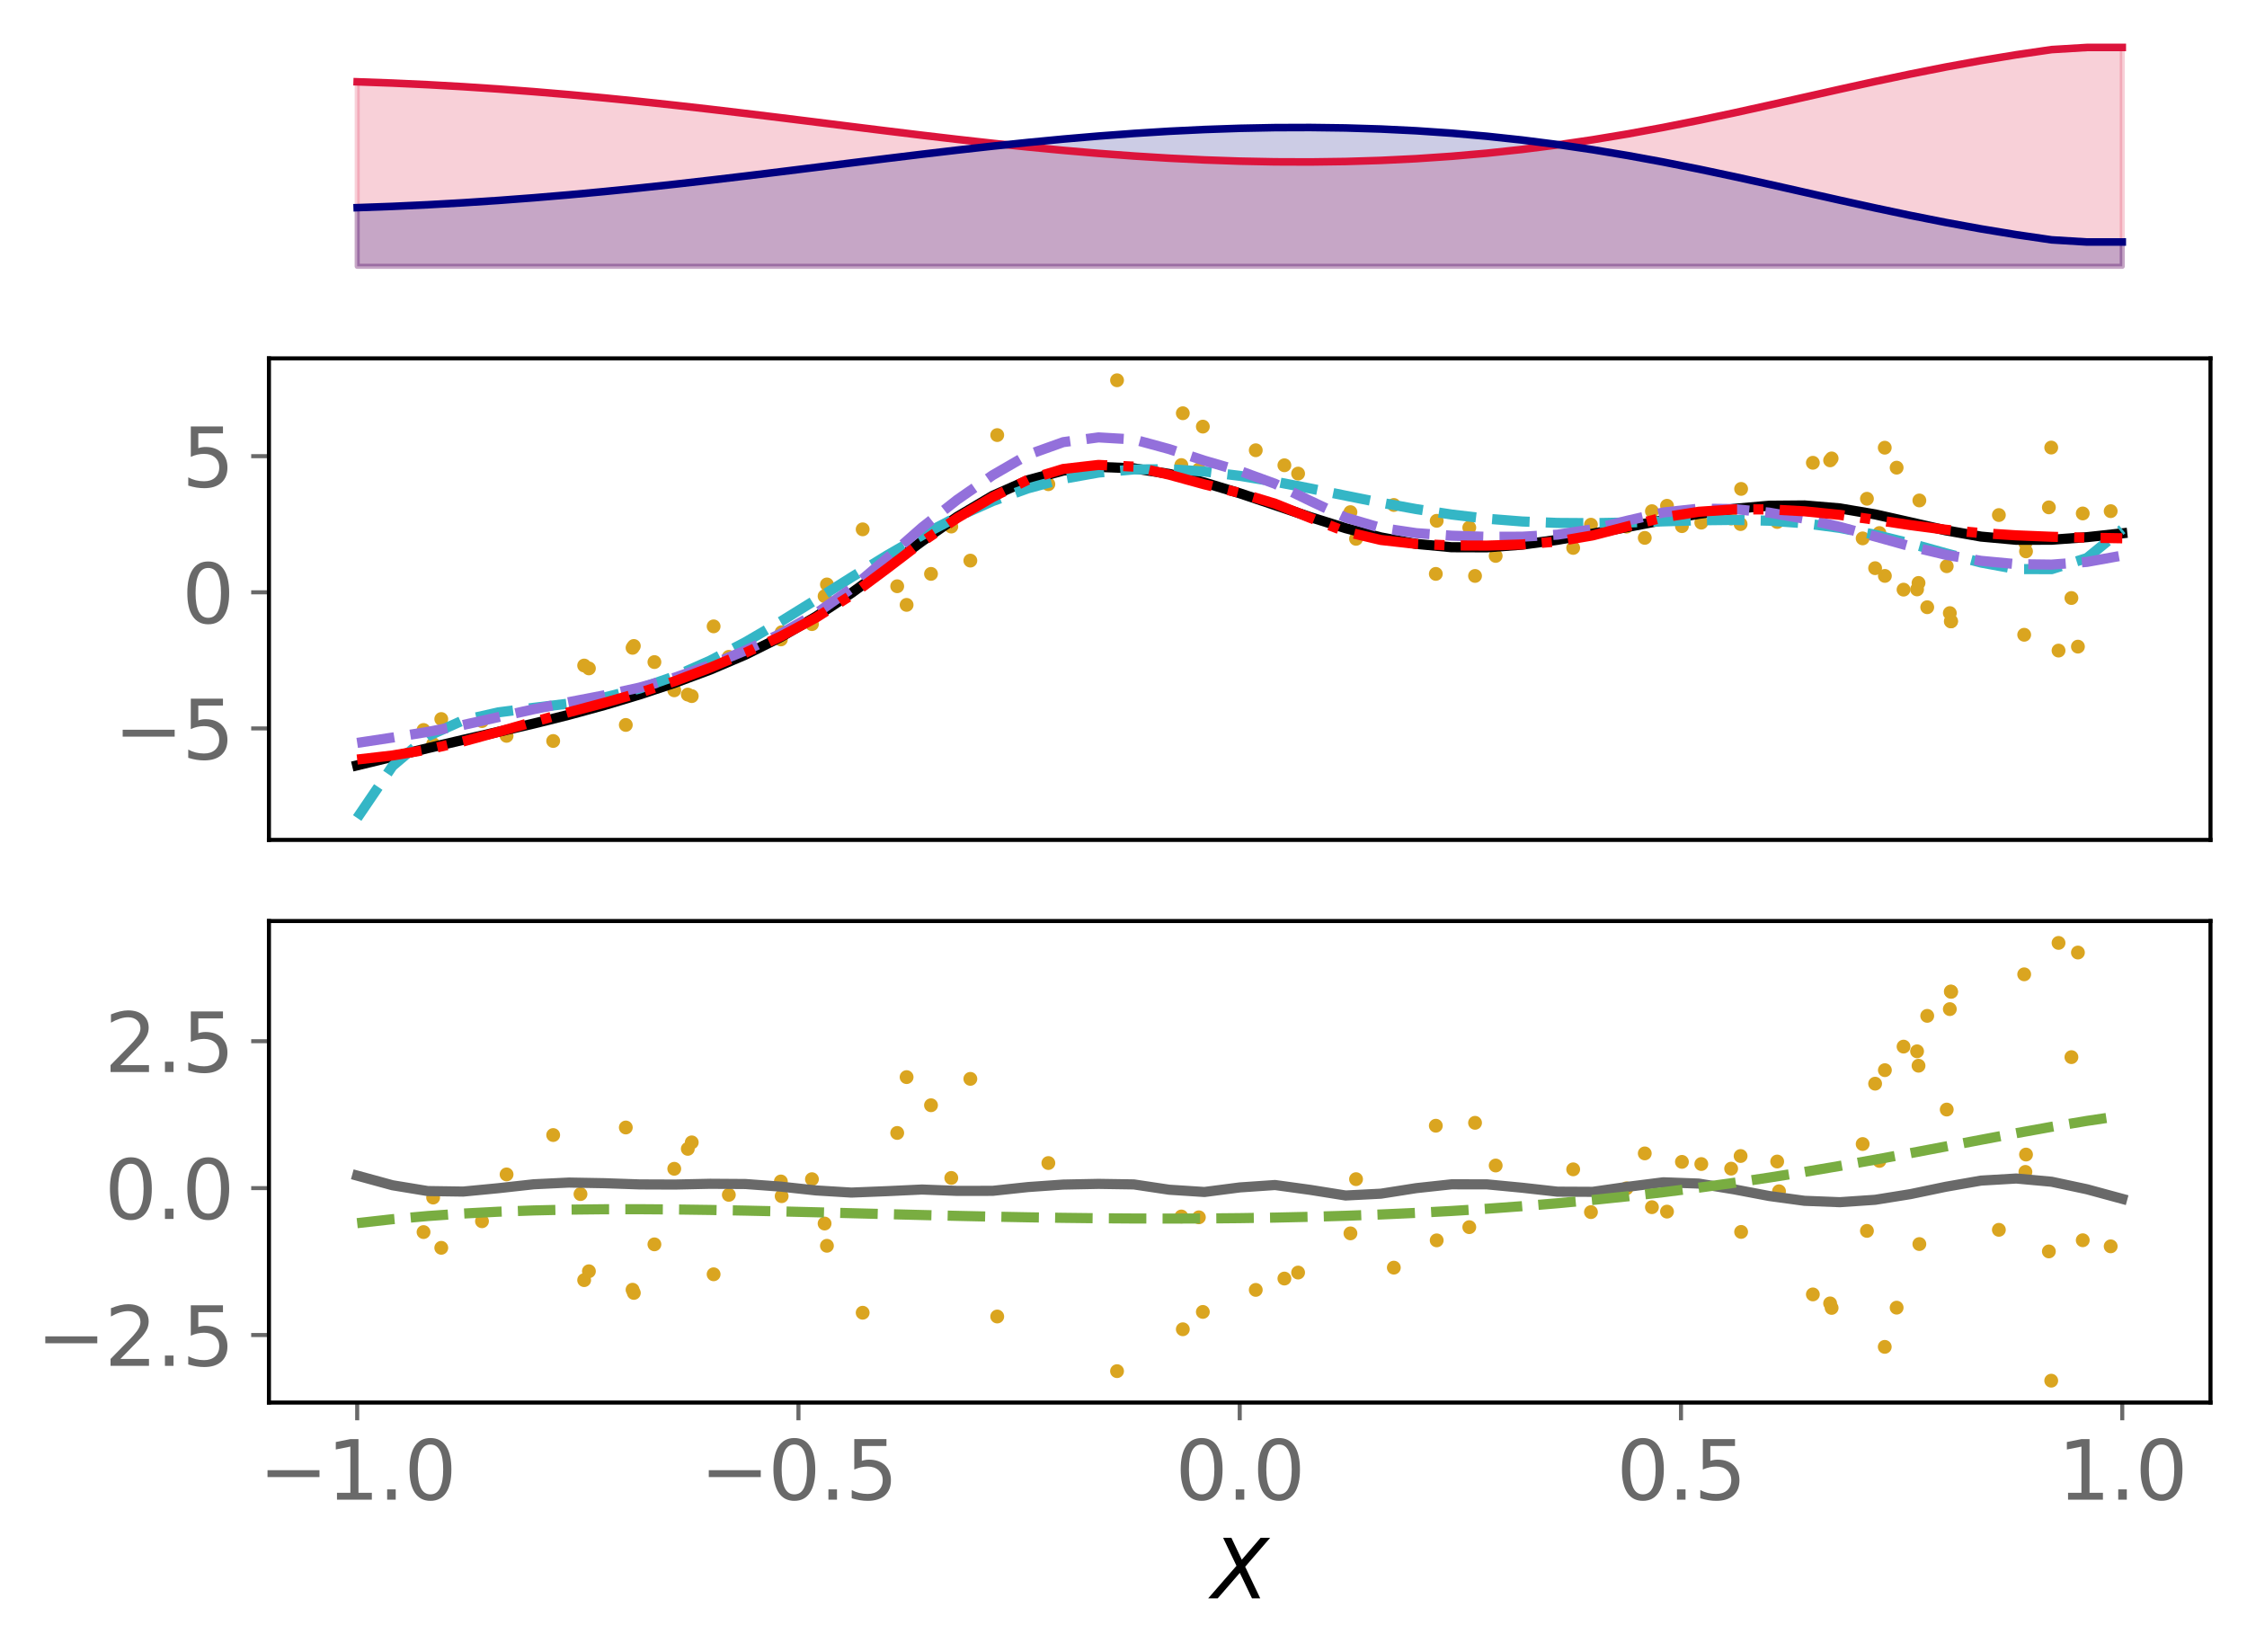 <?xml version="1.0" encoding="utf-8" standalone="no"?>
<!DOCTYPE svg PUBLIC "-//W3C//DTD SVG 1.1//EN"
  "http://www.w3.org/Graphics/SVG/1.1/DTD/svg11.dtd">
<svg xmlns:xlink="http://www.w3.org/1999/xlink" width="443.262pt" height="325.85pt" viewBox="0 0 443.262 325.85" xmlns="http://www.w3.org/2000/svg" version="1.1">
 <defs>
  <style type="text/css">*{stroke-linejoin: round; stroke-linecap: butt}</style>
 </defs>
 <g id="figure_1">
  <g id="patch_1">
   <path d="M 0 325.85 
L 443.262 325.85 
L 443.262 0 
L 0 0 
z
" style="fill: #ffffff"/>
  </g>
  <g id="axes_1">
   <g id="patch_2">
    <path d="M 53.053 54.696 
L 436.062 54.696 
L 436.062 7.2 
L 53.053 7.2 
z
" style="fill: #ffffff"/>
   </g>
   <g id="PolyCollection_1">
    <defs>
     <path id="ma3a7a7e9e3" d="M 70.462 -273.313 
L 70.462 -309.714 
L 77.426 -309.464 
L 84.39 -309.143 
L 91.353 -308.752 
L 98.317 -308.293 
L 105.281 -307.769 
L 112.245 -307.183 
L 119.209 -306.537 
L 126.173 -305.838 
L 133.136 -305.089 
L 140.1 -304.299 
L 147.064 -303.474 
L 154.028 -302.624 
L 160.992 -301.758 
L 167.956 -300.888 
L 174.919 -300.023 
L 181.883 -299.177 
L 188.847 -298.359 
L 195.811 -297.582 
L 202.775 -296.855 
L 209.738 -296.189 
L 216.702 -295.593 
L 223.666 -295.075 
L 230.63 -294.642 
L 237.594 -294.302 
L 244.558 -294.062 
L 251.521 -293.926 
L 258.485 -293.901 
L 265.449 -293.993 
L 272.413 -294.207 
L 279.377 -294.547 
L 286.34 -295.02 
L 293.304 -295.628 
L 300.268 -296.374 
L 307.232 -297.26 
L 314.196 -298.284 
L 321.159 -299.44 
L 328.123 -300.718 
L 335.087 -302.103 
L 342.051 -303.575 
L 349.015 -305.11 
L 355.979 -306.676 
L 362.942 -308.243 
L 369.906 -309.777 
L 376.87 -311.248 
L 383.834 -312.63 
L 390.798 -313.901 
L 397.762 -315.05 
L 404.725 -316.068 
L 411.689 -316.491 
L 418.653 -316.491 
L 418.653 -273.313 
L 418.653 -273.313 
L 411.689 -273.313 
L 404.725 -273.313 
L 397.762 -273.313 
L 390.798 -273.313 
L 383.834 -273.313 
L 376.87 -273.313 
L 369.906 -273.313 
L 362.942 -273.313 
L 355.979 -273.313 
L 349.015 -273.313 
L 342.051 -273.313 
L 335.087 -273.313 
L 328.123 -273.313 
L 321.159 -273.313 
L 314.196 -273.313 
L 307.232 -273.313 
L 300.268 -273.313 
L 293.304 -273.313 
L 286.34 -273.313 
L 279.377 -273.313 
L 272.413 -273.313 
L 265.449 -273.313 
L 258.485 -273.313 
L 251.521 -273.313 
L 244.558 -273.313 
L 237.594 -273.313 
L 230.63 -273.313 
L 223.666 -273.313 
L 216.702 -273.313 
L 209.738 -273.313 
L 202.775 -273.313 
L 195.811 -273.313 
L 188.847 -273.313 
L 181.883 -273.313 
L 174.919 -273.313 
L 167.956 -273.313 
L 160.992 -273.313 
L 154.028 -273.313 
L 147.064 -273.313 
L 140.1 -273.313 
L 133.136 -273.313 
L 126.173 -273.313 
L 119.209 -273.313 
L 112.245 -273.313 
L 105.281 -273.313 
L 98.317 -273.313 
L 91.353 -273.313 
L 84.39 -273.313 
L 77.426 -273.313 
L 70.462 -273.313 
z
" style="stroke: #dc143c; stroke-opacity: 0.2"/>
    </defs>
    <g clip-path="url(#p06f49ffdfc)">
     <use xlink:href="#ma3a7a7e9e3" x="0" y="325.85" style="fill: #dc143c; fill-opacity: 0.2; stroke: #dc143c; stroke-opacity: 0.2"/>
    </g>
   </g>
   <g id="PolyCollection_2">
    <defs>
     <path id="m84225978cf" d="M 70.462 -273.313 
L 70.462 -284.888 
L 77.426 -285.138 
L 84.39 -285.459 
L 91.353 -285.85 
L 98.317 -286.309 
L 105.281 -286.833 
L 112.245 -287.419 
L 119.209 -288.064 
L 126.173 -288.764 
L 133.136 -289.512 
L 140.1 -290.303 
L 147.064 -291.128 
L 154.028 -291.978 
L 160.992 -292.843 
L 167.956 -293.714 
L 174.919 -294.578 
L 181.883 -295.425 
L 188.847 -296.242 
L 195.811 -297.02 
L 202.775 -297.746 
L 209.738 -298.412 
L 216.702 -299.009 
L 223.666 -299.527 
L 230.63 -299.959 
L 237.594 -300.299 
L 244.558 -300.54 
L 251.521 -300.676 
L 258.485 -300.7 
L 265.449 -300.609 
L 272.413 -300.395 
L 279.377 -300.054 
L 286.34 -299.582 
L 293.304 -298.974 
L 300.268 -298.227 
L 307.232 -297.341 
L 314.196 -296.318 
L 321.159 -295.162 
L 328.123 -293.884 
L 335.087 -292.499 
L 342.051 -291.026 
L 349.015 -289.492 
L 355.979 -287.925 
L 362.942 -286.359 
L 369.906 -284.825 
L 376.87 -283.354 
L 383.834 -281.972 
L 390.798 -280.7 
L 397.762 -279.552 
L 404.725 -278.534 
L 411.689 -278.11 
L 418.653 -278.11 
L 418.653 -273.313 
L 418.653 -273.313 
L 411.689 -273.313 
L 404.725 -273.313 
L 397.762 -273.313 
L 390.798 -273.313 
L 383.834 -273.313 
L 376.87 -273.313 
L 369.906 -273.313 
L 362.942 -273.313 
L 355.979 -273.313 
L 349.015 -273.313 
L 342.051 -273.313 
L 335.087 -273.313 
L 328.123 -273.313 
L 321.159 -273.313 
L 314.196 -273.313 
L 307.232 -273.313 
L 300.268 -273.313 
L 293.304 -273.313 
L 286.34 -273.313 
L 279.377 -273.313 
L 272.413 -273.313 
L 265.449 -273.313 
L 258.485 -273.313 
L 251.521 -273.313 
L 244.558 -273.313 
L 237.594 -273.313 
L 230.63 -273.313 
L 223.666 -273.313 
L 216.702 -273.313 
L 209.738 -273.313 
L 202.775 -273.313 
L 195.811 -273.313 
L 188.847 -273.313 
L 181.883 -273.313 
L 174.919 -273.313 
L 167.956 -273.313 
L 160.992 -273.313 
L 154.028 -273.313 
L 147.064 -273.313 
L 140.1 -273.313 
L 133.136 -273.313 
L 126.173 -273.313 
L 119.209 -273.313 
L 112.245 -273.313 
L 105.281 -273.313 
L 98.317 -273.313 
L 91.353 -273.313 
L 84.39 -273.313 
L 77.426 -273.313 
L 70.462 -273.313 
z
" style="stroke: #000080; stroke-opacity: 0.2"/>
    </defs>
    <g clip-path="url(#p06f49ffdfc)">
     <use xlink:href="#m84225978cf" x="0" y="325.85" style="fill: #000080; fill-opacity: 0.2; stroke: #000080; stroke-opacity: 0.2"/>
    </g>
   </g>
   <g id="matplotlib.axis_1"/>
   <g id="matplotlib.axis_2"/>
   <g id="line2d_1">
    <path d="M 70.462 16.136 
L 77.426 16.386 
L 84.39 16.707 
L 91.353 17.098 
L 98.317 17.557 
L 105.281 18.081 
L 112.245 18.667 
L 119.209 19.313 
L 126.173 20.012 
L 133.136 20.761 
L 140.1 21.551 
L 147.064 22.376 
L 154.028 23.226 
L 160.992 24.092 
L 167.956 24.962 
L 174.919 25.827 
L 181.883 26.673 
L 188.847 27.491 
L 195.811 28.268 
L 202.775 28.995 
L 209.738 29.661 
L 216.702 30.257 
L 223.666 30.775 
L 230.63 31.208 
L 237.594 31.548 
L 244.558 31.788 
L 251.521 31.924 
L 258.485 31.949 
L 265.449 31.857 
L 272.413 31.643 
L 279.377 31.303 
L 286.34 30.83 
L 293.304 30.222 
L 300.268 29.476 
L 307.232 28.59 
L 314.196 27.566 
L 321.159 26.41 
L 328.123 25.132 
L 335.087 23.747 
L 342.051 22.275 
L 349.015 20.74 
L 355.979 19.174 
L 362.942 17.607 
L 369.906 16.073 
L 376.87 14.602 
L 383.834 13.22 
L 390.798 11.949 
L 397.762 10.8 
L 404.725 9.782 
L 411.689 9.359 
L 418.653 9.359 
" clip-path="url(#p06f49ffdfc)" style="fill: none; stroke: #dc143c; stroke-width: 1.5; stroke-linecap: square"/>
   </g>
   <g id="line2d_2">
    <path d="M 70.462 40.962 
L 77.426 40.712 
L 84.39 40.391 
L 91.353 40 
L 98.317 39.541 
L 105.281 39.017 
L 112.245 38.431 
L 119.209 37.786 
L 126.173 37.086 
L 133.136 36.338 
L 140.1 35.547 
L 147.064 34.722 
L 154.028 33.872 
L 160.992 33.007 
L 167.956 32.136 
L 174.919 31.272 
L 181.883 30.425 
L 188.847 29.608 
L 195.811 28.83 
L 202.775 28.104 
L 209.738 27.438 
L 216.702 26.841 
L 223.666 26.323 
L 230.63 25.891 
L 237.594 25.551 
L 244.558 25.31 
L 251.521 25.174 
L 258.485 25.15 
L 265.449 25.241 
L 272.413 25.455 
L 279.377 25.796 
L 286.34 26.268 
L 293.304 26.876 
L 300.268 27.623 
L 307.232 28.509 
L 314.196 29.532 
L 321.159 30.688 
L 328.123 31.966 
L 335.087 33.351 
L 342.051 34.824 
L 349.015 36.358 
L 355.979 37.925 
L 362.942 39.491 
L 369.906 41.025 
L 376.87 42.496 
L 383.834 43.878 
L 390.798 45.15 
L 397.762 46.298 
L 404.725 47.316 
L 411.689 47.74 
L 418.653 47.74 
" clip-path="url(#p06f49ffdfc)" style="fill: none; stroke: #000080; stroke-width: 1.5; stroke-linecap: square"/>
   </g>
  </g>
  <g id="axes_2">
   <g id="patch_3">
    <path d="M 53.053 165.688 
L 436.062 165.688 
L 436.062 70.696 
L 53.053 70.696 
z
" style="fill: #ffffff"/>
   </g>
   <g id="PathCollection_1">
    <defs>
     <path id="m122b5fe6dd" d="M 0 0.866 
C 0.23 0.866 0.45 0.775 0.612 0.612 
C 0.775 0.45 0.866 0.23 0.866 0 
C 0.866 -0.23 0.775 -0.45 0.612 -0.612 
C 0.45 -0.775 0.23 -0.866 0 -0.866 
C -0.23 -0.866 -0.45 -0.775 -0.612 -0.612 
C -0.775 -0.45 -0.866 -0.23 -0.866 0 
C -0.866 0.23 -0.775 0.45 -0.612 0.612 
C -0.45 0.775 -0.23 0.866 0 0.866 
z
" style="stroke: #daa520"/>
    </defs>
    <g clip-path="url(#p56ea9e2a4f)">
     <use xlink:href="#m122b5fe6dd" x="404.177" y="100.086" style="fill: #daa520; stroke: #daa520"/>
     <use xlink:href="#m122b5fe6dd" x="409.909" y="127.56" style="fill: #daa520; stroke: #daa520"/>
     <use xlink:href="#m122b5fe6dd" x="384.028" y="111.698" style="fill: #daa520; stroke: #daa520"/>
     <use xlink:href="#m122b5fe6dd" x="378.465" y="114.996" style="fill: #daa520; stroke: #daa520"/>
     <use xlink:href="#m122b5fe6dd" x="83.552" y="144.001" style="fill: #daa520; stroke: #daa520"/>
     <use xlink:href="#m122b5fe6dd" x="256.075" y="93.423" style="fill: #daa520; stroke: #daa520"/>
     <use xlink:href="#m122b5fe6dd" x="357.62" y="91.29" style="fill: #daa520; stroke: #daa520"/>
     <use xlink:href="#m122b5fe6dd" x="160.17" y="123.121" style="fill: #daa520; stroke: #daa520"/>
     <use xlink:href="#m122b5fe6dd" x="154.194" y="124.718" style="fill: #daa520; stroke: #daa520"/>
     <use xlink:href="#m122b5fe6dd" x="170.176" y="104.421" style="fill: #daa520; stroke: #daa520"/>
     <use xlink:href="#m122b5fe6dd" x="367.444" y="106.206" style="fill: #daa520; stroke: #daa520"/>
     <use xlink:href="#m122b5fe6dd" x="313.844" y="103.504" style="fill: #daa520; stroke: #daa520"/>
     <use xlink:href="#m122b5fe6dd" x="267.504" y="106.294" style="fill: #daa520; stroke: #daa520"/>
     <use xlink:href="#m122b5fe6dd" x="406.085" y="128.34" style="fill: #daa520; stroke: #daa520"/>
     <use xlink:href="#m122b5fe6dd" x="416.371" y="100.833" style="fill: #daa520; stroke: #daa520"/>
     <use xlink:href="#m122b5fe6dd" x="99.931" y="145.159" style="fill: #daa520; stroke: #daa520"/>
     <use xlink:href="#m122b5fe6dd" x="109.125" y="146.174" style="fill: #daa520; stroke: #daa520"/>
     <use xlink:href="#m122b5fe6dd" x="253.37" y="91.782" style="fill: #daa520; stroke: #daa520"/>
     <use xlink:href="#m122b5fe6dd" x="341.5" y="102.281" style="fill: #daa520; stroke: #daa520"/>
     <use xlink:href="#m122b5fe6dd" x="236.5" y="92.608" style="fill: #daa520; stroke: #daa520"/>
     <use xlink:href="#m122b5fe6dd" x="140.774" y="123.56" style="fill: #daa520; stroke: #daa520"/>
     <use xlink:href="#m122b5fe6dd" x="115.235" y="131.288" style="fill: #daa520; stroke: #daa520"/>
     <use xlink:href="#m122b5fe6dd" x="183.657" y="113.21" style="fill: #daa520; stroke: #daa520"/>
     <use xlink:href="#m122b5fe6dd" x="163.127" y="115.29" style="fill: #daa520; stroke: #daa520"/>
     <use xlink:href="#m122b5fe6dd" x="290.979" y="113.614" style="fill: #daa520; stroke: #daa520"/>
     <use xlink:href="#m122b5fe6dd" x="266.398" y="101.027" style="fill: #daa520; stroke: #daa520"/>
     <use xlink:href="#m122b5fe6dd" x="384.834" y="122.579" style="fill: #daa520; stroke: #daa520"/>
     <use xlink:href="#m122b5fe6dd" x="331.791" y="103.794" style="fill: #daa520; stroke: #daa520"/>
     <use xlink:href="#m122b5fe6dd" x="178.844" y="119.323" style="fill: #daa520; stroke: #daa520"/>
     <use xlink:href="#m122b5fe6dd" x="368.288" y="98.39" style="fill: #daa520; stroke: #daa520"/>
     <use xlink:href="#m122b5fe6dd" x="369.902" y="112.083" style="fill: #daa520; stroke: #daa520"/>
     <use xlink:href="#m122b5fe6dd" x="343.365" y="103.385" style="fill: #daa520; stroke: #daa520"/>
     <use xlink:href="#m122b5fe6dd" x="154.042" y="126.138" style="fill: #daa520; stroke: #daa520"/>
     <use xlink:href="#m122b5fe6dd" x="399.309" y="125.22" style="fill: #daa520; stroke: #daa520"/>
     <use xlink:href="#m122b5fe6dd" x="394.314" y="101.602" style="fill: #daa520; stroke: #daa520"/>
     <use xlink:href="#m122b5fe6dd" x="374.147" y="92.255" style="fill: #daa520; stroke: #daa520"/>
     <use xlink:href="#m122b5fe6dd" x="410.86" y="101.288" style="fill: #daa520; stroke: #daa520"/>
     <use xlink:href="#m122b5fe6dd" x="123.452" y="143.007" style="fill: #daa520; stroke: #daa520"/>
     <use xlink:href="#m122b5fe6dd" x="274.957" y="99.614" style="fill: #daa520; stroke: #daa520"/>
     <use xlink:href="#m122b5fe6dd" x="133.009" y="136.178" style="fill: #daa520; stroke: #daa520"/>
     <use xlink:href="#m122b5fe6dd" x="95.08" y="142.249" style="fill: #daa520; stroke: #daa520"/>
     <use xlink:href="#m122b5fe6dd" x="87.049" y="141.841" style="fill: #daa520; stroke: #daa520"/>
     <use xlink:href="#m122b5fe6dd" x="143.775" y="129.571" style="fill: #daa520; stroke: #daa520"/>
     <use xlink:href="#m122b5fe6dd" x="233.332" y="81.517" style="fill: #daa520; stroke: #daa520"/>
     <use xlink:href="#m122b5fe6dd" x="371.802" y="88.317" style="fill: #daa520; stroke: #daa520"/>
     <use xlink:href="#m122b5fe6dd" x="196.721" y="85.828" style="fill: #daa520; stroke: #daa520"/>
     <use xlink:href="#m122b5fe6dd" x="206.808" y="95.518" style="fill: #daa520; stroke: #daa520"/>
     <use xlink:href="#m122b5fe6dd" x="136.461" y="137.32" style="fill: #daa520; stroke: #daa520"/>
     <use xlink:href="#m122b5fe6dd" x="343.467" y="96.446" style="fill: #daa520; stroke: #daa520"/>
     <use xlink:href="#m122b5fe6dd" x="162.666" y="117.604" style="fill: #daa520; stroke: #daa520"/>
     <use xlink:href="#m122b5fe6dd" x="378.629" y="98.722" style="fill: #daa520; stroke: #daa520"/>
     <use xlink:href="#m122b5fe6dd" x="283.242" y="113.21" style="fill: #daa520; stroke: #daa520"/>
     <use xlink:href="#m122b5fe6dd" x="375.51" y="116.317" style="fill: #daa520; stroke: #daa520"/>
     <use xlink:href="#m122b5fe6dd" x="404.642" y="88.289" style="fill: #daa520; stroke: #daa520"/>
     <use xlink:href="#m122b5fe6dd" x="295.052" y="109.664" style="fill: #daa520; stroke: #daa520"/>
     <use xlink:href="#m122b5fe6dd" x="85.444" y="146.778" style="fill: #daa520; stroke: #daa520"/>
     <use xlink:href="#m122b5fe6dd" x="384.906" y="122.554" style="fill: #daa520; stroke: #daa520"/>
     <use xlink:href="#m122b5fe6dd" x="247.722" y="88.82" style="fill: #daa520; stroke: #daa520"/>
     <use xlink:href="#m122b5fe6dd" x="114.511" y="139.342" style="fill: #daa520; stroke: #daa520"/>
     <use xlink:href="#m122b5fe6dd" x="233.045" y="91.742" style="fill: #daa520; stroke: #daa520"/>
     <use xlink:href="#m122b5fe6dd" x="289.843" y="104.078" style="fill: #daa520; stroke: #daa520"/>
     <use xlink:href="#m122b5fe6dd" x="350.943" y="100.267" style="fill: #daa520; stroke: #daa520"/>
     <use xlink:href="#m122b5fe6dd" x="135.682" y="137.022" style="fill: #daa520; stroke: #daa520"/>
     <use xlink:href="#m122b5fe6dd" x="361.024" y="90.814" style="fill: #daa520; stroke: #daa520"/>
     <use xlink:href="#m122b5fe6dd" x="310.339" y="108.087" style="fill: #daa520; stroke: #daa520"/>
     <use xlink:href="#m122b5fe6dd" x="371.828" y="113.609" style="fill: #daa520; stroke: #daa520"/>
     <use xlink:href="#m122b5fe6dd" x="283.415" y="102.741" style="fill: #daa520; stroke: #daa520"/>
     <use xlink:href="#m122b5fe6dd" x="399.548" y="107.174" style="fill: #daa520; stroke: #daa520"/>
     <use xlink:href="#m122b5fe6dd" x="350.583" y="102.971" style="fill: #daa520; stroke: #daa520"/>
     <use xlink:href="#m122b5fe6dd" x="124.781" y="127.794" style="fill: #daa520; stroke: #daa520"/>
     <use xlink:href="#m122b5fe6dd" x="399.67" y="108.765" style="fill: #daa520; stroke: #daa520"/>
     <use xlink:href="#m122b5fe6dd" x="328.847" y="99.774" style="fill: #daa520; stroke: #daa520"/>
     <use xlink:href="#m122b5fe6dd" x="187.658" y="103.873" style="fill: #daa520; stroke: #daa520"/>
     <use xlink:href="#m122b5fe6dd" x="191.418" y="110.59" style="fill: #daa520; stroke: #daa520"/>
     <use xlink:href="#m122b5fe6dd" x="335.613" y="103.101" style="fill: #daa520; stroke: #daa520"/>
     <use xlink:href="#m122b5fe6dd" x="176.991" y="115.649" style="fill: #daa520; stroke: #daa520"/>
     <use xlink:href="#m122b5fe6dd" x="361.322" y="90.434" style="fill: #daa520; stroke: #daa520"/>
     <use xlink:href="#m122b5fe6dd" x="380.182" y="119.787" style="fill: #daa520; stroke: #daa520"/>
     <use xlink:href="#m122b5fe6dd" x="408.625" y="117.97" style="fill: #daa520; stroke: #daa520"/>
     <use xlink:href="#m122b5fe6dd" x="320.867" y="103.882" style="fill: #daa520; stroke: #daa520"/>
     <use xlink:href="#m122b5fe6dd" x="220.357" y="75.014" style="fill: #daa520; stroke: #daa520"/>
     <use xlink:href="#m122b5fe6dd" x="116.173" y="131.852" style="fill: #daa520; stroke: #daa520"/>
     <use xlink:href="#m122b5fe6dd" x="378.178" y="116.273" style="fill: #daa520; stroke: #daa520"/>
     <use xlink:href="#m122b5fe6dd" x="370.752" y="105.151" style="fill: #daa520; stroke: #daa520"/>
     <use xlink:href="#m122b5fe6dd" x="384.639" y="120.945" style="fill: #daa520; stroke: #daa520"/>
     <use xlink:href="#m122b5fe6dd" x="324.461" y="106.106" style="fill: #daa520; stroke: #daa520"/>
     <use xlink:href="#m122b5fe6dd" x="237.283" y="84.158" style="fill: #daa520; stroke: #daa520"/>
     <use xlink:href="#m122b5fe6dd" x="129.095" y="130.605" style="fill: #daa520; stroke: #daa520"/>
     <use xlink:href="#m122b5fe6dd" x="325.874" y="100.838" style="fill: #daa520; stroke: #daa520"/>
     <use xlink:href="#m122b5fe6dd" x="125.035" y="127.427" style="fill: #daa520; stroke: #daa520"/>
    </g>
   </g>
   <g id="matplotlib.axis_3"/>
   <g id="matplotlib.axis_4">
    <g id="ytick_1">
     <g id="line2d_3">
      <defs>
       <path id="md84f9f6bcb" d="M 0 0 
L -3.5 0 
" style="stroke: #696969; stroke-width: 0.8"/>
      </defs>
      <g>
       <use xlink:href="#md84f9f6bcb" x="53.053" y="143.694" style="fill: #696969; stroke: #696969; stroke-width: 0.8"/>
      </g>
     </g>
     <g id="text_1">
      <!-- −5 -->
      <g style="fill: #696969" transform="translate(22.465 149.772) scale(0.16 -0.16)">
       <defs>
        <path id="DejaVuSans-2212" d="M 678 2272 
L 4684 2272 
L 4684 1741 
L 678 1741 
L 678 2272 
z
" transform="scale(0.016)"/>
        <path id="DejaVuSans-35" d="M 691 4666 
L 3169 4666 
L 3169 4134 
L 1269 4134 
L 1269 2991 
Q 1406 3038 1543 3061 
Q 1681 3084 1819 3084 
Q 2600 3084 3056 2656 
Q 3513 2228 3513 1497 
Q 3513 744 3044 326 
Q 2575 -91 1722 -91 
Q 1428 -91 1123 -41 
Q 819 9 494 109 
L 494 744 
Q 775 591 1075 516 
Q 1375 441 1709 441 
Q 2250 441 2565 725 
Q 2881 1009 2881 1497 
Q 2881 1984 2565 2268 
Q 2250 2553 1709 2553 
Q 1456 2553 1204 2497 
Q 953 2441 691 2322 
L 691 4666 
z
" transform="scale(0.016)"/>
       </defs>
       <use xlink:href="#DejaVuSans-2212"/>
       <use xlink:href="#DejaVuSans-35" x="83.789"/>
      </g>
     </g>
    </g>
    <g id="ytick_2">
     <g id="line2d_4">
      <g>
       <use xlink:href="#md84f9f6bcb" x="53.053" y="116.842" style="fill: #696969; stroke: #696969; stroke-width: 0.8"/>
      </g>
     </g>
     <g id="text_2">
      <!-- 0 -->
      <g style="fill: #696969" transform="translate(35.873 122.921) scale(0.16 -0.16)">
       <defs>
        <path id="DejaVuSans-30" d="M 2034 4250 
Q 1547 4250 1301 3770 
Q 1056 3291 1056 2328 
Q 1056 1369 1301 889 
Q 1547 409 2034 409 
Q 2525 409 2770 889 
Q 3016 1369 3016 2328 
Q 3016 3291 2770 3770 
Q 2525 4250 2034 4250 
z
M 2034 4750 
Q 2819 4750 3233 4129 
Q 3647 3509 3647 2328 
Q 3647 1150 3233 529 
Q 2819 -91 2034 -91 
Q 1250 -91 836 529 
Q 422 1150 422 2328 
Q 422 3509 836 4129 
Q 1250 4750 2034 4750 
z
" transform="scale(0.016)"/>
       </defs>
       <use xlink:href="#DejaVuSans-30"/>
      </g>
     </g>
    </g>
    <g id="ytick_3">
     <g id="line2d_5">
      <g>
       <use xlink:href="#md84f9f6bcb" x="53.053" y="89.99" style="fill: #696969; stroke: #696969; stroke-width: 0.8"/>
      </g>
     </g>
     <g id="text_3">
      <!-- 5 -->
      <g style="fill: #696969" transform="translate(35.873 96.069) scale(0.16 -0.16)">
       <use xlink:href="#DejaVuSans-35"/>
      </g>
     </g>
    </g>
   </g>
   <g id="line2d_6">
    <path d="M 70.462 150.975 
L 77.426 149.291 
L 84.39 147.587 
L 91.353 145.952 
L 98.317 144.361 
L 105.281 142.734 
L 112.245 140.994 
L 119.209 139.092 
L 126.173 137.001 
L 133.136 134.693 
L 140.1 132.105 
L 147.064 129.139 
L 154.028 125.674 
L 160.992 121.62 
L 167.956 116.988 
L 174.919 111.935 
L 181.883 106.778 
L 188.847 101.932 
L 195.811 97.812 
L 202.775 94.732 
L 209.738 92.836 
L 216.702 92.103 
L 223.666 92.389 
L 230.63 93.489 
L 237.594 95.195 
L 244.558 97.308 
L 251.521 99.643 
L 258.485 102.006 
L 265.449 104.196 
L 272.413 106.013 
L 279.377 107.296 
L 286.34 107.951 
L 293.304 107.973 
L 300.268 107.443 
L 307.232 106.493 
L 314.196 105.279 
L 321.159 103.943 
L 328.123 102.604 
L 335.087 101.372 
L 342.051 100.374 
L 349.015 99.765 
L 355.979 99.705 
L 362.942 100.288 
L 369.906 101.472 
L 376.87 103.034 
L 383.834 104.619 
L 390.798 105.853 
L 397.762 106.485 
L 404.725 106.472 
L 411.689 105.965 
L 418.653 105.207 
" clip-path="url(#p56ea9e2a4f)" style="fill: none; stroke: #000000; stroke-width: 2; stroke-linecap: square"/>
   </g>
   <g id="line2d_7">
    <path d="M 70.462 161.37 
L 77.426 151.124 
L 84.39 145.227 
L 91.353 142.095 
L 98.317 140.524 
L 105.281 139.627 
L 112.245 138.783 
L 119.209 137.591 
L 126.173 135.824 
L 133.136 133.391 
L 140.1 130.307 
L 147.064 126.663 
L 154.028 122.597 
L 160.992 118.279 
L 167.956 113.888 
L 174.919 109.601 
L 181.883 105.578 
L 188.847 101.96 
L 195.811 98.855 
L 202.775 96.34 
L 209.738 94.46 
L 216.702 93.222 
L 223.666 92.606 
L 230.63 92.561 
L 237.594 93.013 
L 244.558 93.868 
L 251.521 95.021 
L 258.485 96.361 
L 265.449 97.777 
L 272.413 99.163 
L 279.377 100.428 
L 286.34 101.498 
L 293.304 102.321 
L 300.268 102.872 
L 307.232 103.154 
L 314.196 103.201 
L 321.159 103.071 
L 328.123 102.85 
L 335.087 102.641 
L 342.051 102.56 
L 349.015 102.721 
L 355.979 103.224 
L 362.942 104.141 
L 369.906 105.488 
L 376.87 107.208 
L 383.834 109.139 
L 390.798 110.98 
L 397.762 112.256 
L 404.725 112.275 
L 411.689 110.084 
L 418.653 104.41 
" clip-path="url(#p56ea9e2a4f)" style="fill: none; stroke-dasharray: 7.4,3.2; stroke-dashoffset: 0; stroke: #34b6c6; stroke-width: 2"/>
   </g>
   <g id="line2d_8">
    <path d="M 70.462 146.55 
L 77.426 145.498 
L 84.39 144.375 
L 91.353 143.019 
L 98.317 141.461 
L 105.281 139.906 
L 112.245 138.502 
L 119.209 137.164 
L 126.173 135.634 
L 133.136 133.67 
L 140.1 131.202 
L 147.064 128.312 
L 154.028 124.997 
L 160.992 121.027 
L 167.956 116.092 
L 174.919 110.186 
L 181.883 104.056 
L 188.847 98.571 
L 195.811 93.747 
L 202.775 89.719 
L 209.738 87.22 
L 216.702 86.285 
L 223.666 86.692 
L 230.63 88.588 
L 237.594 90.873 
L 244.558 92.897 
L 251.521 95.431 
L 258.485 98.815 
L 265.449 102.097 
L 272.413 104.142 
L 279.377 105.17 
L 286.34 105.674 
L 293.304 105.895 
L 300.268 105.872 
L 307.232 105.471 
L 314.196 104.404 
L 321.159 102.682 
L 328.123 101.095 
L 335.087 100.339 
L 342.051 100.419 
L 349.015 101.126 
L 355.979 102.324 
L 362.942 103.934 
L 369.906 105.835 
L 376.87 107.775 
L 383.834 109.441 
L 390.798 110.634 
L 397.762 111.288 
L 404.725 111.377 
L 411.689 110.847 
L 418.653 109.593 
" clip-path="url(#p56ea9e2a4f)" style="fill: none; stroke-dasharray: 7.4,3.2; stroke-dashoffset: 0; stroke: #9370db; stroke-width: 2"/>
   </g>
   <g id="line2d_9">
    <path d="M 70.462 149.832 
L 77.426 149.029 
L 84.39 147.855 
L 91.353 146.268 
L 98.317 144.367 
L 105.281 142.383 
L 112.245 140.486 
L 119.209 138.642 
L 126.173 136.662 
L 133.136 134.366 
L 140.1 131.708 
L 147.064 128.764 
L 154.028 125.536 
L 160.992 121.832 
L 167.956 117.395 
L 174.919 112.214 
L 181.883 106.906 
L 188.847 102.185 
L 195.811 98.06 
L 202.775 94.634 
L 209.738 92.512 
L 216.702 91.715 
L 223.666 92.05 
L 230.63 93.635 
L 237.594 95.549 
L 244.558 97.245 
L 251.521 99.359 
L 258.485 102.166 
L 265.449 104.87 
L 272.413 106.522 
L 279.377 107.297 
L 286.34 107.602 
L 293.304 107.629 
L 300.268 107.406 
L 307.232 106.817 
L 314.196 105.618 
L 321.159 103.818 
L 328.123 102.07 
L 335.087 100.956 
L 342.051 100.482 
L 349.015 100.485 
L 355.979 100.864 
L 362.942 101.574 
L 369.906 102.538 
L 376.87 103.584 
L 383.834 104.496 
L 390.798 105.165 
L 397.762 105.607 
L 404.725 105.889 
L 411.689 106.069 
L 418.653 106.187 
" clip-path="url(#p56ea9e2a4f)" style="fill: none; stroke-dasharray: 12.8,3.2,2,3.2; stroke-dashoffset: 0; stroke: #ff0000; stroke-width: 2"/>
   </g>
   <g id="patch_4">
    <path d="M 53.053 165.688 
L 53.053 70.696 
" style="fill: none; stroke: #000000; stroke-width: 0.8; stroke-linejoin: miter; stroke-linecap: square"/>
   </g>
   <g id="patch_5">
    <path d="M 436.062 165.688 
L 436.062 70.696 
" style="fill: none; stroke: #000000; stroke-width: 0.8; stroke-linejoin: miter; stroke-linecap: square"/>
   </g>
   <g id="patch_6">
    <path d="M 53.053 165.688 
L 436.062 165.688 
" style="fill: none; stroke: #000000; stroke-width: 0.8; stroke-linejoin: miter; stroke-linecap: square"/>
   </g>
   <g id="patch_7">
    <path d="M 53.053 70.696 
L 436.062 70.696 
" style="fill: none; stroke: #000000; stroke-width: 0.8; stroke-linejoin: miter; stroke-linecap: square"/>
   </g>
  </g>
  <g id="axes_3">
   <g id="patch_8">
    <path d="M 53.053 276.68 
L 436.062 276.68 
L 436.062 181.688 
L 53.053 181.688 
z
" style="fill: #ffffff"/>
   </g>
   <g id="PathCollection_2">
    <g clip-path="url(#p8d96ea7fb8)">
     <use xlink:href="#m122b5fe6dd" x="404.177" y="246.866" style="fill: #daa520; stroke: #daa520"/>
     <use xlink:href="#m122b5fe6dd" x="409.909" y="187.905" style="fill: #daa520; stroke: #daa520"/>
     <use xlink:href="#m122b5fe6dd" x="384.028" y="218.88" style="fill: #daa520; stroke: #daa520"/>
     <use xlink:href="#m122b5fe6dd" x="378.465" y="210.233" style="fill: #daa520; stroke: #daa520"/>
     <use xlink:href="#m122b5fe6dd" x="83.552" y="243.05" style="fill: #daa520; stroke: #daa520"/>
     <use xlink:href="#m122b5fe6dd" x="256.075" y="251.035" style="fill: #daa520; stroke: #daa520"/>
     <use xlink:href="#m122b5fe6dd" x="357.62" y="255.345" style="fill: #daa520; stroke: #daa520"/>
     <use xlink:href="#m122b5fe6dd" x="160.17" y="232.615" style="fill: #daa520; stroke: #daa520"/>
     <use xlink:href="#m122b5fe6dd" x="154.194" y="235.968" style="fill: #daa520; stroke: #daa520"/>
     <use xlink:href="#m122b5fe6dd" x="170.176" y="258.96" style="fill: #daa520; stroke: #daa520"/>
     <use xlink:href="#m122b5fe6dd" x="367.444" y="225.681" style="fill: #daa520; stroke: #daa520"/>
     <use xlink:href="#m122b5fe6dd" x="313.844" y="239.111" style="fill: #daa520; stroke: #daa520"/>
     <use xlink:href="#m122b5fe6dd" x="267.504" y="232.61" style="fill: #daa520; stroke: #daa520"/>
     <use xlink:href="#m122b5fe6dd" x="406.085" y="186.006" style="fill: #daa520; stroke: #daa520"/>
     <use xlink:href="#m122b5fe6dd" x="416.371" y="245.862" style="fill: #daa520; stroke: #daa520"/>
     <use xlink:href="#m122b5fe6dd" x="99.931" y="231.675" style="fill: #daa520; stroke: #daa520"/>
     <use xlink:href="#m122b5fe6dd" x="109.125" y="223.906" style="fill: #daa520; stroke: #daa520"/>
     <use xlink:href="#m122b5fe6dd" x="253.37" y="252.217" style="fill: #daa520; stroke: #daa520"/>
     <use xlink:href="#m122b5fe6dd" x="341.5" y="230.536" style="fill: #daa520; stroke: #daa520"/>
     <use xlink:href="#m122b5fe6dd" x="236.5" y="240.133" style="fill: #daa520; stroke: #daa520"/>
     <use xlink:href="#m122b5fe6dd" x="140.774" y="251.376" style="fill: #daa520; stroke: #daa520"/>
     <use xlink:href="#m122b5fe6dd" x="115.235" y="252.529" style="fill: #daa520; stroke: #daa520"/>
     <use xlink:href="#m122b5fe6dd" x="183.657" y="218.028" style="fill: #daa520; stroke: #daa520"/>
     <use xlink:href="#m122b5fe6dd" x="163.127" y="245.752" style="fill: #daa520; stroke: #daa520"/>
     <use xlink:href="#m122b5fe6dd" x="290.979" y="221.495" style="fill: #daa520; stroke: #daa520"/>
     <use xlink:href="#m122b5fe6dd" x="266.398" y="243.304" style="fill: #daa520; stroke: #daa520"/>
     <use xlink:href="#m122b5fe6dd" x="384.834" y="195.586" style="fill: #daa520; stroke: #daa520"/>
     <use xlink:href="#m122b5fe6dd" x="331.791" y="229.198" style="fill: #daa520; stroke: #daa520"/>
     <use xlink:href="#m122b5fe6dd" x="178.844" y="212.48" style="fill: #daa520; stroke: #daa520"/>
     <use xlink:href="#m122b5fe6dd" x="368.288" y="242.816" style="fill: #daa520; stroke: #daa520"/>
     <use xlink:href="#m122b5fe6dd" x="369.902" y="213.775" style="fill: #daa520; stroke: #daa520"/>
     <use xlink:href="#m122b5fe6dd" x="343.365" y="228.044" style="fill: #daa520; stroke: #daa520"/>
     <use xlink:href="#m122b5fe6dd" x="154.042" y="233.065" style="fill: #daa520; stroke: #daa520"/>
     <use xlink:href="#m122b5fe6dd" x="399.309" y="192.202" style="fill: #daa520; stroke: #daa520"/>
     <use xlink:href="#m122b5fe6dd" x="394.314" y="242.604" style="fill: #daa520; stroke: #daa520"/>
     <use xlink:href="#m122b5fe6dd" x="374.147" y="257.96" style="fill: #daa520; stroke: #daa520"/>
     <use xlink:href="#m122b5fe6dd" x="410.86" y="244.66" style="fill: #daa520; stroke: #daa520"/>
     <use xlink:href="#m122b5fe6dd" x="123.452" y="222.417" style="fill: #daa520; stroke: #daa520"/>
     <use xlink:href="#m122b5fe6dd" x="274.957" y="250.065" style="fill: #daa520; stroke: #daa520"/>
     <use xlink:href="#m122b5fe6dd" x="133.009" y="230.564" style="fill: #daa520; stroke: #daa520"/>
     <use xlink:href="#m122b5fe6dd" x="95.08" y="240.913" style="fill: #daa520; stroke: #daa520"/>
     <use xlink:href="#m122b5fe6dd" x="87.049" y="246.155" style="fill: #daa520; stroke: #daa520"/>
     <use xlink:href="#m122b5fe6dd" x="143.775" y="235.706" style="fill: #daa520; stroke: #daa520"/>
     <use xlink:href="#m122b5fe6dd" x="233.332" y="262.222" style="fill: #daa520; stroke: #daa520"/>
     <use xlink:href="#m122b5fe6dd" x="371.802" y="265.694" style="fill: #daa520; stroke: #daa520"/>
     <use xlink:href="#m122b5fe6dd" x="196.721" y="259.704" style="fill: #daa520; stroke: #daa520"/>
     <use xlink:href="#m122b5fe6dd" x="206.808" y="229.431" style="fill: #daa520; stroke: #daa520"/>
     <use xlink:href="#m122b5fe6dd" x="136.461" y="225.353" style="fill: #daa520; stroke: #daa520"/>
     <use xlink:href="#m122b5fe6dd" x="343.467" y="243.018" style="fill: #daa520; stroke: #daa520"/>
     <use xlink:href="#m122b5fe6dd" x="162.666" y="241.364" style="fill: #daa520; stroke: #daa520"/>
     <use xlink:href="#m122b5fe6dd" x="378.629" y="245.412" style="fill: #daa520; stroke: #daa520"/>
     <use xlink:href="#m122b5fe6dd" x="283.242" y="222.069" style="fill: #daa520; stroke: #daa520"/>
     <use xlink:href="#m122b5fe6dd" x="375.51" y="206.462" style="fill: #daa520; stroke: #daa520"/>
     <use xlink:href="#m122b5fe6dd" x="404.642" y="272.362" style="fill: #daa520; stroke: #daa520"/>
     <use xlink:href="#m122b5fe6dd" x="295.052" y="229.918" style="fill: #daa520; stroke: #daa520"/>
     <use xlink:href="#m122b5fe6dd" x="85.444" y="236.241" style="fill: #daa520; stroke: #daa520"/>
     <use xlink:href="#m122b5fe6dd" x="384.906" y="195.657" style="fill: #daa520; stroke: #daa520"/>
     <use xlink:href="#m122b5fe6dd" x="247.722" y="254.455" style="fill: #daa520; stroke: #daa520"/>
     <use xlink:href="#m122b5fe6dd" x="114.511" y="235.555" style="fill: #daa520; stroke: #daa520"/>
     <use xlink:href="#m122b5fe6dd" x="233.045" y="239.974" style="fill: #daa520; stroke: #daa520"/>
     <use xlink:href="#m122b5fe6dd" x="289.843" y="242.078" style="fill: #daa520; stroke: #daa520"/>
     <use xlink:href="#m122b5fe6dd" x="350.943" y="235" style="fill: #daa520; stroke: #daa520"/>
     <use xlink:href="#m122b5fe6dd" x="135.682" y="226.633" style="fill: #daa520; stroke: #daa520"/>
     <use xlink:href="#m122b5fe6dd" x="361.024" y="257.117" style="fill: #daa520; stroke: #daa520"/>
     <use xlink:href="#m122b5fe6dd" x="310.339" y="230.673" style="fill: #daa520; stroke: #daa520"/>
     <use xlink:href="#m122b5fe6dd" x="371.828" y="211.109" style="fill: #daa520; stroke: #daa520"/>
     <use xlink:href="#m122b5fe6dd" x="283.415" y="244.682" style="fill: #daa520; stroke: #daa520"/>
     <use xlink:href="#m122b5fe6dd" x="399.548" y="231.179" style="fill: #daa520; stroke: #daa520"/>
     <use xlink:href="#m122b5fe6dd" x="350.583" y="229.131" style="fill: #daa520; stroke: #daa520"/>
     <use xlink:href="#m122b5fe6dd" x="124.781" y="254.421" style="fill: #daa520; stroke: #daa520"/>
     <use xlink:href="#m122b5fe6dd" x="399.67" y="227.757" style="fill: #daa520; stroke: #daa520"/>
     <use xlink:href="#m122b5fe6dd" x="328.847" y="239.013" style="fill: #daa520; stroke: #daa520"/>
     <use xlink:href="#m122b5fe6dd" x="187.658" y="232.369" style="fill: #daa520; stroke: #daa520"/>
     <use xlink:href="#m122b5fe6dd" x="191.418" y="212.824" style="fill: #daa520; stroke: #daa520"/>
     <use xlink:href="#m122b5fe6dd" x="335.613" y="229.627" style="fill: #daa520; stroke: #daa520"/>
     <use xlink:href="#m122b5fe6dd" x="176.991" y="223.494" style="fill: #daa520; stroke: #daa520"/>
     <use xlink:href="#m122b5fe6dd" x="361.322" y="258.01" style="fill: #daa520; stroke: #daa520"/>
     <use xlink:href="#m122b5fe6dd" x="380.182" y="200.396" style="fill: #daa520; stroke: #daa520"/>
     <use xlink:href="#m122b5fe6dd" x="408.625" y="208.538" style="fill: #daa520; stroke: #daa520"/>
     <use xlink:href="#m122b5fe6dd" x="320.867" y="234.414" style="fill: #daa520; stroke: #daa520"/>
     <use xlink:href="#m122b5fe6dd" x="220.357" y="270.484" style="fill: #daa520; stroke: #daa520"/>
     <use xlink:href="#m122b5fe6dd" x="116.173" y="250.778" style="fill: #daa520; stroke: #daa520"/>
     <use xlink:href="#m122b5fe6dd" x="378.178" y="207.39" style="fill: #daa520; stroke: #daa520"/>
     <use xlink:href="#m122b5fe6dd" x="370.752" y="229.013" style="fill: #daa520; stroke: #daa520"/>
     <use xlink:href="#m122b5fe6dd" x="384.639" y="199.067" style="fill: #daa520; stroke: #daa520"/>
     <use xlink:href="#m122b5fe6dd" x="324.461" y="227.528" style="fill: #daa520; stroke: #daa520"/>
     <use xlink:href="#m122b5fe6dd" x="237.283" y="258.799" style="fill: #daa520; stroke: #daa520"/>
     <use xlink:href="#m122b5fe6dd" x="129.095" y="245.47" style="fill: #daa520; stroke: #daa520"/>
     <use xlink:href="#m122b5fe6dd" x="325.874" y="238.14" style="fill: #daa520; stroke: #daa520"/>
     <use xlink:href="#m122b5fe6dd" x="125.035" y="255.051" style="fill: #daa520; stroke: #daa520"/>
    </g>
   </g>
   <g id="matplotlib.axis_5">
    <g id="xtick_1">
     <g id="line2d_10">
      <defs>
       <path id="m03c8a75955" d="M 0 0 
L 0 3.5 
" style="stroke: #696969; stroke-width: 0.8"/>
      </defs>
      <g>
       <use xlink:href="#m03c8a75955" x="70.462" y="276.68" style="fill: #696969; stroke: #696969; stroke-width: 0.8"/>
      </g>
     </g>
     <g id="text_4">
      <!-- −1.0 -->
      <g style="fill: #696969" transform="translate(51.036 295.837) scale(0.16 -0.16)">
       <defs>
        <path id="DejaVuSans-31" d="M 794 531 
L 1825 531 
L 1825 4091 
L 703 3866 
L 703 4441 
L 1819 4666 
L 2450 4666 
L 2450 531 
L 3481 531 
L 3481 0 
L 794 0 
L 794 531 
z
" transform="scale(0.016)"/>
        <path id="DejaVuSans-2e" d="M 684 794 
L 1344 794 
L 1344 0 
L 684 0 
L 684 794 
z
" transform="scale(0.016)"/>
       </defs>
       <use xlink:href="#DejaVuSans-2212"/>
       <use xlink:href="#DejaVuSans-31" x="83.789"/>
       <use xlink:href="#DejaVuSans-2e" x="147.412"/>
       <use xlink:href="#DejaVuSans-30" x="179.199"/>
      </g>
     </g>
    </g>
    <g id="xtick_2">
     <g id="line2d_11">
      <g>
       <use xlink:href="#m03c8a75955" x="157.51" y="276.68" style="fill: #696969; stroke: #696969; stroke-width: 0.8"/>
      </g>
     </g>
     <g id="text_5">
      <!-- −0.5 -->
      <g style="fill: #696969" transform="translate(138.084 295.837) scale(0.16 -0.16)">
       <use xlink:href="#DejaVuSans-2212"/>
       <use xlink:href="#DejaVuSans-30" x="83.789"/>
       <use xlink:href="#DejaVuSans-2e" x="147.412"/>
       <use xlink:href="#DejaVuSans-35" x="179.199"/>
      </g>
     </g>
    </g>
    <g id="xtick_3">
     <g id="line2d_12">
      <g>
       <use xlink:href="#m03c8a75955" x="244.558" y="276.68" style="fill: #696969; stroke: #696969; stroke-width: 0.8"/>
      </g>
     </g>
     <g id="text_6">
      <!-- 0.0 -->
      <g style="fill: #696969" transform="translate(231.835 295.837) scale(0.16 -0.16)">
       <use xlink:href="#DejaVuSans-30"/>
       <use xlink:href="#DejaVuSans-2e" x="63.623"/>
       <use xlink:href="#DejaVuSans-30" x="95.41"/>
      </g>
     </g>
    </g>
    <g id="xtick_4">
     <g id="line2d_13">
      <g>
       <use xlink:href="#m03c8a75955" x="331.605" y="276.68" style="fill: #696969; stroke: #696969; stroke-width: 0.8"/>
      </g>
     </g>
     <g id="text_7">
      <!-- 0.5 -->
      <g style="fill: #696969" transform="translate(318.883 295.837) scale(0.16 -0.16)">
       <use xlink:href="#DejaVuSans-30"/>
       <use xlink:href="#DejaVuSans-2e" x="63.623"/>
       <use xlink:href="#DejaVuSans-35" x="95.41"/>
      </g>
     </g>
    </g>
    <g id="xtick_5">
     <g id="line2d_14">
      <g>
       <use xlink:href="#m03c8a75955" x="418.653" y="276.68" style="fill: #696969; stroke: #696969; stroke-width: 0.8"/>
      </g>
     </g>
     <g id="text_8">
      <!-- 1.0 -->
      <g style="fill: #696969" transform="translate(405.93 295.837) scale(0.16 -0.16)">
       <use xlink:href="#DejaVuSans-31"/>
       <use xlink:href="#DejaVuSans-2e" x="63.623"/>
       <use xlink:href="#DejaVuSans-30" x="95.41"/>
      </g>
     </g>
    </g>
    <g id="text_9">
     <!-- $X$ -->
     <g transform="translate(239.037 315.322) scale(0.16 -0.16)">
      <defs>
       <path id="DejaVuSans-Oblique-58" d="M 878 4666 
L 1516 4666 
L 2316 2981 
L 3763 4666 
L 4500 4666 
L 2578 2438 
L 3738 0 
L 3103 0 
L 2163 1966 
L 459 0 
L -275 0 
L 1906 2509 
L 878 4666 
z
" transform="scale(0.016)"/>
      </defs>
      <use xlink:href="#DejaVuSans-Oblique-58" transform="translate(0 0.094)"/>
     </g>
    </g>
   </g>
   <g id="matplotlib.axis_6">
    <g id="ytick_4">
     <g id="line2d_15">
      <g>
       <use xlink:href="#md84f9f6bcb" x="53.053" y="263.359" style="fill: #696969; stroke: #696969; stroke-width: 0.8"/>
      </g>
     </g>
     <g id="text_10">
      <!-- −2.5 -->
      <g style="fill: #696969" transform="translate(7.2 269.438) scale(0.16 -0.16)">
       <defs>
        <path id="DejaVuSans-32" d="M 1228 531 
L 3431 531 
L 3431 0 
L 469 0 
L 469 531 
Q 828 903 1448 1529 
Q 2069 2156 2228 2338 
Q 2531 2678 2651 2914 
Q 2772 3150 2772 3378 
Q 2772 3750 2511 3984 
Q 2250 4219 1831 4219 
Q 1534 4219 1204 4116 
Q 875 4013 500 3803 
L 500 4441 
Q 881 4594 1212 4672 
Q 1544 4750 1819 4750 
Q 2544 4750 2975 4387 
Q 3406 4025 3406 3419 
Q 3406 3131 3298 2873 
Q 3191 2616 2906 2266 
Q 2828 2175 2409 1742 
Q 1991 1309 1228 531 
z
" transform="scale(0.016)"/>
       </defs>
       <use xlink:href="#DejaVuSans-2212"/>
       <use xlink:href="#DejaVuSans-32" x="83.789"/>
       <use xlink:href="#DejaVuSans-2e" x="147.412"/>
       <use xlink:href="#DejaVuSans-35" x="179.199"/>
      </g>
     </g>
    </g>
    <g id="ytick_5">
     <g id="line2d_16">
      <g>
       <use xlink:href="#md84f9f6bcb" x="53.053" y="234.378" style="fill: #696969; stroke: #696969; stroke-width: 0.8"/>
      </g>
     </g>
     <g id="text_11">
      <!-- 0.0 -->
      <g style="fill: #696969" transform="translate(20.608 240.457) scale(0.16 -0.16)">
       <use xlink:href="#DejaVuSans-30"/>
       <use xlink:href="#DejaVuSans-2e" x="63.623"/>
       <use xlink:href="#DejaVuSans-30" x="95.41"/>
      </g>
     </g>
    </g>
    <g id="ytick_6">
     <g id="line2d_17">
      <g>
       <use xlink:href="#md84f9f6bcb" x="53.053" y="205.397" style="fill: #696969; stroke: #696969; stroke-width: 0.8"/>
      </g>
     </g>
     <g id="text_12">
      <!-- 2.5 -->
      <g style="fill: #696969" transform="translate(20.608 211.476) scale(0.16 -0.16)">
       <use xlink:href="#DejaVuSans-32"/>
       <use xlink:href="#DejaVuSans-2e" x="63.623"/>
       <use xlink:href="#DejaVuSans-35" x="95.41"/>
      </g>
     </g>
    </g>
   </g>
   <g id="line2d_18">
    <path d="M 70.462 231.912 
L 77.426 233.813 
L 84.39 234.957 
L 91.353 235.059 
L 98.317 234.392 
L 105.281 233.62 
L 112.245 233.282 
L 119.209 233.407 
L 126.173 233.647 
L 133.136 233.673 
L 140.1 233.522 
L 147.064 233.57 
L 154.028 234.082 
L 160.992 234.836 
L 167.956 235.258 
L 174.919 234.981 
L 181.883 234.654 
L 188.847 234.926 
L 195.811 234.914 
L 202.775 234.169 
L 209.738 233.679 
L 216.702 233.54 
L 223.666 233.647 
L 230.63 234.692 
L 237.594 235.142 
L 244.558 234.242 
L 251.521 233.766 
L 258.485 234.724 
L 265.449 235.833 
L 272.413 235.476 
L 279.377 234.381 
L 286.34 233.626 
L 293.304 233.634 
L 300.268 234.299 
L 307.232 235.077 
L 314.196 235.11 
L 321.159 234.108 
L 328.123 233.227 
L 335.087 233.48 
L 342.051 234.613 
L 349.015 235.933 
L 355.979 236.881 
L 362.942 237.153 
L 369.906 236.681 
L 376.87 235.564 
L 383.834 234.113 
L 390.798 232.892 
L 397.762 232.483 
L 404.725 233.12 
L 411.689 234.603 
L 418.653 236.493 
" clip-path="url(#p8d96ea7fb8)" style="fill: none; stroke: #696969; stroke-width: 2; stroke-linecap: square"/>
   </g>
   <g id="line2d_19">
    <path d="M 70.462 241.289 
L 77.426 240.508 
L 84.39 239.882 
L 91.353 239.395 
L 98.317 239.032 
L 105.281 238.779 
L 112.245 238.622 
L 119.209 238.546 
L 126.173 238.539 
L 133.136 238.589 
L 140.1 238.685 
L 147.064 238.815 
L 154.028 238.971 
L 160.992 239.143 
L 167.956 239.324 
L 174.919 239.506 
L 181.883 239.684 
L 188.847 239.851 
L 195.811 240.003 
L 202.775 240.135 
L 209.738 240.242 
L 216.702 240.322 
L 223.666 240.371 
L 230.63 240.386 
L 237.594 240.363 
L 244.558 240.299 
L 251.521 240.192 
L 258.485 240.037 
L 265.449 239.833 
L 272.413 239.576 
L 279.377 239.261 
L 286.34 238.886 
L 293.304 238.447 
L 300.268 237.941 
L 307.232 237.364 
L 314.196 236.714 
L 321.159 235.987 
L 328.123 235.182 
L 335.087 234.298 
L 342.051 233.335 
L 349.015 232.295 
L 355.979 231.182 
L 362.942 230.002 
L 369.906 228.764 
L 376.87 227.48 
L 383.834 226.166 
L 390.798 224.844 
L 397.762 223.538 
L 404.725 222.282 
L 411.689 221.114 
L 418.653 220.08 
" clip-path="url(#p8d96ea7fb8)" style="fill: none; stroke-dasharray: 7.4,3.2; stroke-dashoffset: 0; stroke: #79ad41; stroke-width: 2"/>
   </g>
   <g id="patch_9">
    <path d="M 53.053 276.68 
L 53.053 181.688 
" style="fill: none; stroke: #000000; stroke-width: 0.8; stroke-linejoin: miter; stroke-linecap: square"/>
   </g>
   <g id="patch_10">
    <path d="M 436.062 276.68 
L 436.062 181.688 
" style="fill: none; stroke: #000000; stroke-width: 0.8; stroke-linejoin: miter; stroke-linecap: square"/>
   </g>
   <g id="patch_11">
    <path d="M 53.053 276.68 
L 436.062 276.68 
" style="fill: none; stroke: #000000; stroke-width: 0.8; stroke-linejoin: miter; stroke-linecap: square"/>
   </g>
   <g id="patch_12">
    <path d="M 53.053 181.688 
L 436.062 181.688 
" style="fill: none; stroke: #000000; stroke-width: 0.8; stroke-linejoin: miter; stroke-linecap: square"/>
   </g>
  </g>
 </g>
 <defs>
  <clipPath id="p06f49ffdfc">
   <rect x="53.053" y="7.2" width="383.01" height="47.496"/>
  </clipPath>
  <clipPath id="p56ea9e2a4f">
   <rect x="53.053" y="70.696" width="383.01" height="94.992"/>
  </clipPath>
  <clipPath id="p8d96ea7fb8">
   <rect x="53.053" y="181.688" width="383.01" height="94.992"/>
  </clipPath>
 </defs>
</svg>

